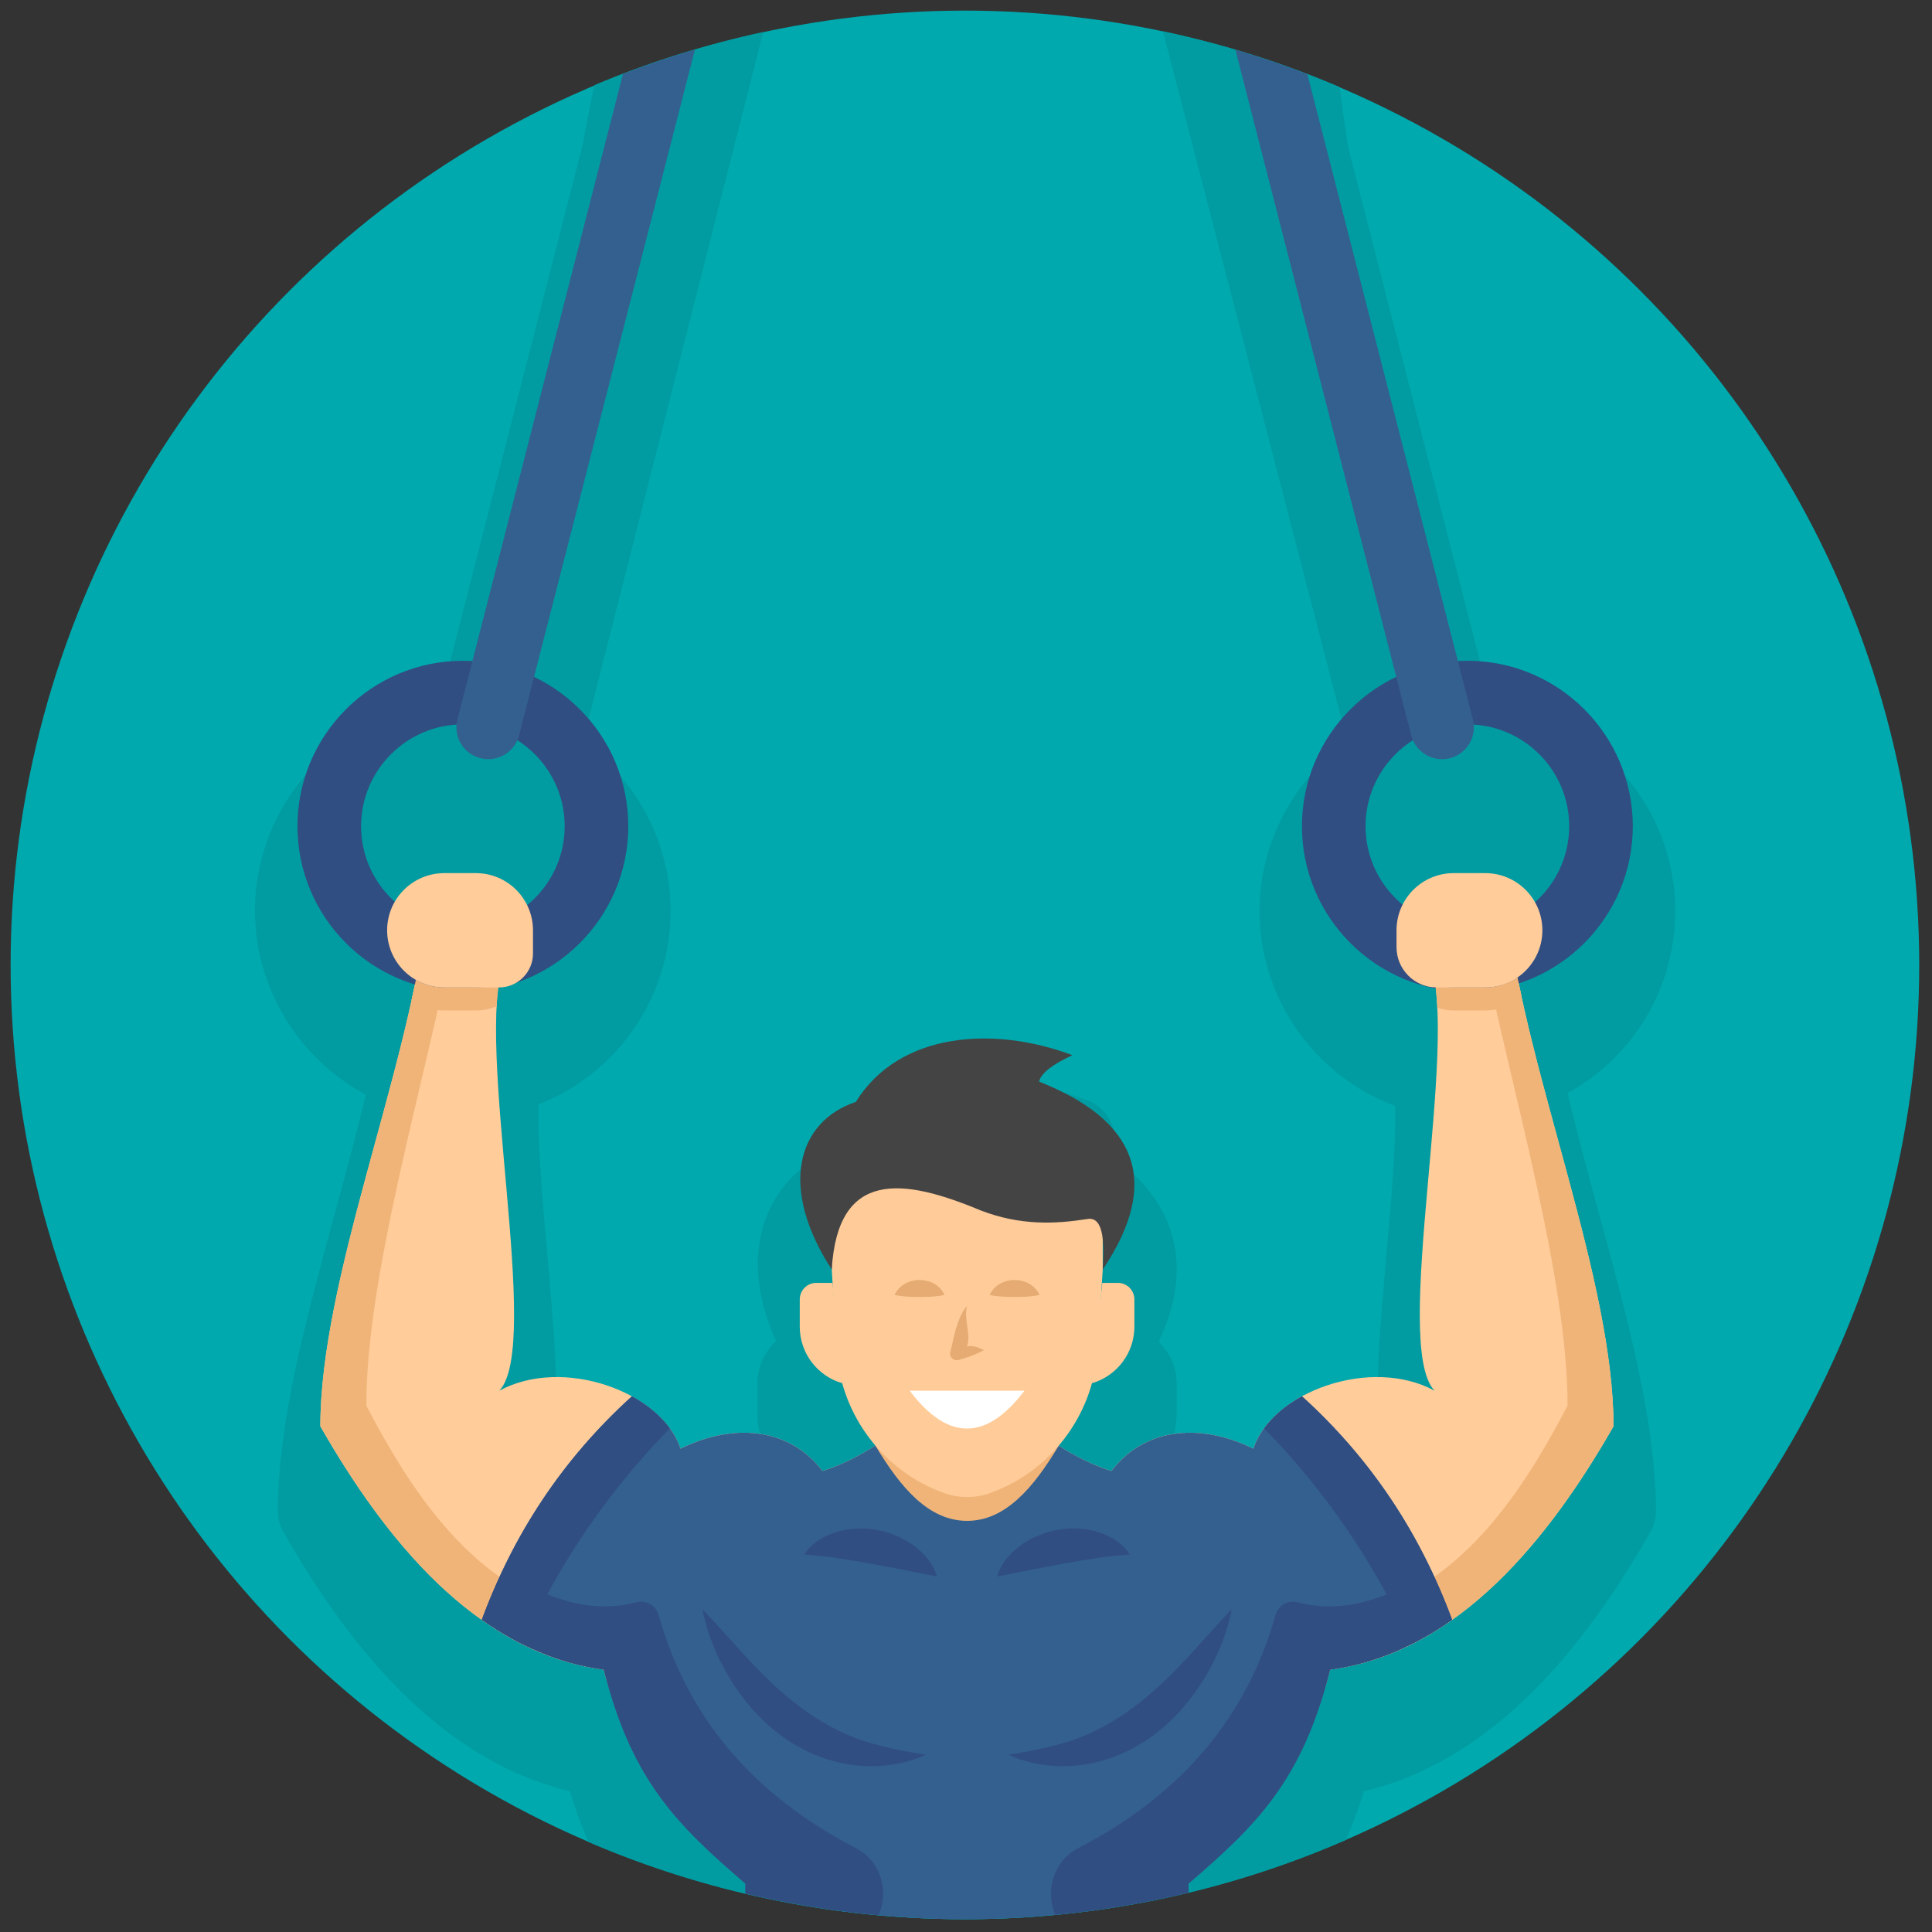 <svg xmlns="http://www.w3.org/2000/svg" xmlns:xlink="http://www.w3.org/1999/xlink" version="1.1" width="256" height="256" viewBox="0 0 256 256" xml:space="preserve">

<rect x="0" y="0" width="256" height="256" fill="#333333" stroke="none"/>

<defs>
</defs>
<g style="stroke: none; stroke-width: 0; stroke-dasharray: none; stroke-linecap: butt; stroke-linejoin: miter; stroke-miterlimit: 10; fill: none; fill-rule: nonzero; opacity: 1;" transform="translate(1.407 1.407) scale(2.81 2.81)" >
	<circle cx="45" cy="45" r="45" style="stroke: none; stroke-width: 1; stroke-dasharray: none; stroke-linecap: butt; stroke-linejoin: miter; stroke-miterlimit: 10; fill: rgb(0,169,174); fill-rule: nonzero; opacity: 1;" transform="  matrix(1 0 0 1 0 0) "/>
	<path d="M 77.585 70.755 c 0 -4.182 -1.358 -9.163 -2.673 -13.981 c -0.521 -1.91 -1.057 -3.876 -1.49 -5.734 c 3.094 -1.699 5.072 -4.957 5.072 -8.581 c 0 -5.026 -3.804 -9.181 -8.684 -9.737 L 63.086 6.5 c -0.075 -0.292 -0.224 -1.58 -0.422 -2.897 c -2.654 -1.134 -5.439 -2.018 -8.326 -2.627 l 8.694 33.497 c -2.558 1.821 -4.141 4.803 -4.141 7.985 c 0 4.142 2.615 7.789 6.402 9.19 c 0.034 1.923 -0.195 4.515 -0.418 7.028 c -0.288 3.256 -0.492 5.813 -0.406 7.762 c -0.021 0 -0.04 0 -0.06 0 c -1.789 0 -3.643 0.534 -5.162 1.567 c -0.073 0.049 -0.143 0.101 -0.228 0.166 l -0.197 0.148 c -0.326 0.254 -0.586 0.486 -0.821 0.734 c -0.091 0.096 -0.179 0.196 -0.264 0.301 c -1.08 -0.293 -2.151 -0.367 -3.162 -0.216 c -0.128 0.018 -0.252 0.045 -0.41 0.083 c -0.168 0.035 -0.333 0.077 -0.496 0.124 c 0.824 -0.869 1.32 -2.04 1.32 -3.289 v -1.287 c 0 -0.783 -0.326 -1.492 -0.851 -1.998 c 0.881 -1.852 1.079 -3.581 0.588 -5.16 c -0.431 -1.387 -1.374 -2.583 -2.816 -3.576 c 0.111 -0.264 0.168 -0.553 0.157 -0.851 c -0.029 -0.807 -0.54 -1.517 -1.295 -1.801 c -4.142 -1.557 -9.414 -1.353 -12.229 2.445 c -1.428 0.664 -2.472 1.796 -2.976 3.245 c -0.583 1.677 -0.392 3.641 0.527 5.664 c -0.544 0.508 -0.884 1.23 -0.884 2.031 v 1.288 c 0 1.245 0.493 2.412 1.313 3.281 c -1.255 -0.364 -2.649 -0.365 -4.072 0.017 c -0.087 -0.106 -0.177 -0.209 -0.27 -0.308 c -0.229 -0.241 -0.496 -0.48 -0.828 -0.738 l -0.188 -0.141 c -1.574 -1.146 -3.512 -1.739 -5.385 -1.739 c -0.021 0 -0.041 0 -0.062 0 c 0.085 -1.948 -0.119 -4.501 -0.407 -7.752 c -0.226 -2.546 -0.458 -5.172 -0.417 -7.101 c 3.744 -1.467 6.229 -5.078 6.229 -9.12 c 0 -3.181 -1.583 -6.164 -4.14 -7.985 l 8.506 -33.458 c -2.754 0.593 -5.418 1.43 -7.959 2.501 c -0.284 1.252 -0.511 2.638 -0.597 2.974 l -6.727 26.23 c -4.881 0.556 -8.685 4.711 -8.685 9.738 c 0 3.644 2.077 6.981 5.224 8.66 c -0.431 1.838 -0.959 3.775 -1.472 5.658 c -1.313 4.816 -2.672 9.798 -2.672 13.979 c 0 0.348 0.091 0.689 0.263 0.992 c 2.558 4.477 5.239 7.67 8.199 9.766 c 0.342 0.242 0.691 0.471 1.069 0.699 c 0.334 0.2 0.675 0.39 1.021 0.564 c 0.018 0.01 0.035 0.02 0.049 0.027 l 0 -0.001 c 0.021 0.012 0.036 0.02 0.037 0.02 c 0.023 0.013 0.091 0.048 0.115 0.06 l 0.208 0.095 c 0.186 0.088 0.372 0.175 0.596 0.27 l 0.049 0.015 c 0.031 0.015 0.062 0.027 0.092 0.039 c 0.026 0.011 0.067 0.028 0.083 0.035 c 0.149 0.059 0.299 0.117 0.496 0.188 c 0.198 0.07 0.399 0.134 0.591 0.193 c 0.064 0.021 0.129 0.043 0.196 0.063 l 0.18 0.056 c 0.01 0.003 0.02 0.006 0.029 0.009 c 0.003 0.001 0.006 0.001 0.01 0.002 c 0.042 0.012 0.085 0.021 0.128 0.029 l 0.093 0.021 c 0.087 0.022 0.175 0.044 0.265 0.064 c 0.107 0.354 0.219 0.696 0.336 1.023 l 0.091 0.251 c 0.075 0.203 0.151 0.401 0.228 0.59 l 0.083 0.2 c 0.006 0.016 0.012 0.031 0.019 0.047 c 0.041 0.097 0.086 0.195 0.128 0.292 C 32.706 88.701 38.701 90 45 90 c 6.388 0 12.461 -1.339 17.965 -3.739 c 0.307 -0.705 0.597 -1.452 0.853 -2.3 c 0.064 -0.015 0.128 -0.03 0.189 -0.046 l 0.11 -0.025 c 0.013 -0.003 0.083 -0.023 0.097 -0.027 l 0.258 -0.075 c 0.011 -0.003 0.104 -0.03 0.114 -0.033 l 0.136 -0.04 c 0.034 -0.009 0.117 -0.032 0.151 -0.044 l 0.398 -0.133 c 0.228 -0.081 0.453 -0.167 0.677 -0.259 c 0.045 -0.019 0.089 -0.039 0.133 -0.061 l -0.024 0.015 c 0.266 -0.111 0.525 -0.233 0.783 -0.36 c 0.05 -0.022 0.099 -0.047 0.147 -0.073 c 0.295 -0.147 0.586 -0.306 0.861 -0.468 l 0.186 -0.109 c 0.014 -0.008 0.026 -0.016 0.037 -0.022 c 0.357 -0.215 0.707 -0.443 1.051 -0.687 c 0.012 -0.009 0.023 -0.018 0.036 -0.026 c 2.944 -2.094 5.615 -5.28 8.162 -9.739 C 77.494 71.444 77.585 71.103 77.585 70.755 z" style="stroke: none; stroke-width: 1; stroke-dasharray: none; stroke-linecap: butt; stroke-linejoin: miter; stroke-miterlimit: 10; fill: rgb(0,156,161); fill-rule: nonzero; opacity: 1;" transform=" matrix(1 0 0 1 0 0) " stroke-linecap="round" />
	<path d="M 70.611 42.879 l -3.692 1.935 c 1.441 3.86 -1.821 18.115 0.226 20.263 c -2.994 -1.628 -7.648 0.042 -8.545 2.733 c -2.69 -1.312 -5.224 -0.871 -6.694 1.055 c -1.216 -0.37 -2.608 -1.187 -3.505 -1.934 l -3.301 0 h -0.006 H 45.09 l -3.301 0 c -0.897 0.747 -2.289 1.564 -3.505 1.934 c -1.47 -1.925 -4.004 -2.367 -6.694 -1.055 c -0.896 -2.691 -5.551 -4.361 -8.545 -2.733 c 2.046 -2.148 -1.216 -16.402 0.226 -20.263 l -3.692 -1.935 c -0.909 7.359 -4.974 16.977 -4.974 23.876 c 2.99 5.233 7.292 10.675 13.363 11.475 c 1.319 5.233 5.07 7.317 8.298 10.093 h 8.829 h 8.829 c 3.228 -2.776 6.979 -4.86 8.298 -10.093 c 6.071 -0.8 10.373 -6.242 13.363 -11.475 C 75.585 59.856 71.52 50.238 70.611 42.879 z" style="stroke: none; stroke-width: 1; stroke-dasharray: none; stroke-linecap: butt; stroke-linejoin: miter; stroke-miterlimit: 10; fill: rgb(255,204,154); fill-rule: nonzero; opacity: 1;" transform=" matrix(1 0 0 1 0 0) " stroke-linecap="round" />
	<path d="M 64.39 77.268 c -0.04 0.173 -0.089 0.333 -0.133 0.5 c 0.909 -0.29 1.772 -0.688 2.594 -1.169 C 66.064 76.91 65.246 77.144 64.39 77.268 z" style="stroke: none; stroke-width: 1; stroke-dasharray: none; stroke-linecap: butt; stroke-linejoin: miter; stroke-miterlimit: 10; fill: rgb(255,204,154); fill-rule: nonzero; opacity: 1;" transform=" matrix(1 0 0 1 0 0) " stroke-linecap="round" />
	<path d="M 60.358 65.67 c 0.137 0.064 0.272 0.111 0.41 0.185 c 0.058 -0.192 0.135 -0.379 0.224 -0.561 C 60.771 65.409 60.558 65.533 60.358 65.67 z" style="stroke: none; stroke-width: 1; stroke-dasharray: none; stroke-linecap: butt; stroke-linejoin: miter; stroke-miterlimit: 10; fill: rgb(255,204,154); fill-rule: nonzero; opacity: 1;" transform=" matrix(1 0 0 1 0 0) " stroke-linecap="round" />
	<path d="M 29.053 76.184 c -6.071 -0.876 -9.289 -4.67 -12.279 -10.401 c 0 -6.092 2.641 -14.824 4.141 -22.204 l -1.335 -0.7 c -0.909 7.359 -4.974 16.977 -4.974 23.876 c 2.99 5.233 7.292 10.675 13.363 11.475 c 1.319 5.233 5.07 7.317 8.298 10.093 h 2.168 C 35.207 85.283 30.372 81.915 29.053 76.184 z" style="stroke: none; stroke-width: 1; stroke-dasharray: none; stroke-linecap: butt; stroke-linejoin: miter; stroke-miterlimit: 10; fill: rgb(240,180,121); fill-rule: nonzero; opacity: 1;" transform=" matrix(1 0 0 1 0 0) " stroke-linecap="round" />
	<path d="M 61.138 76.184 c 6.071 -0.876 9.289 -4.67 12.279 -10.401 c 0 -6.092 -2.641 -14.824 -4.141 -22.204 l 1.335 -0.7 c 0.909 7.359 4.974 16.977 4.974 23.876 c -2.99 5.233 -7.292 10.675 -13.363 11.475 c -1.319 5.233 -5.07 7.317 -8.298 10.093 h -2.168 C 54.984 85.283 59.819 81.915 61.138 76.184 z" style="stroke: none; stroke-width: 1; stroke-dasharray: none; stroke-linecap: butt; stroke-linejoin: miter; stroke-miterlimit: 10; fill: rgb(240,180,121); fill-rule: nonzero; opacity: 1;" transform=" matrix(1 0 0 1 0 0) " stroke-linecap="round" />
	<path d="M 21.327 46.259 c -4.301 0 -7.801 -3.499 -7.801 -7.8 s 3.5 -7.801 7.801 -7.801 s 7.8 3.5 7.8 7.801 S 25.628 46.259 21.327 46.259 z M 21.327 33.658 c -2.647 0 -4.801 2.154 -4.801 4.801 s 2.154 4.8 4.801 4.8 s 4.8 -2.153 4.8 -4.8 S 23.974 33.658 21.327 33.658 z" style="stroke: none; stroke-width: 1; stroke-dasharray: none; stroke-linecap: butt; stroke-linejoin: miter; stroke-miterlimit: 10; fill: rgb(48,78,130); fill-rule: nonzero; opacity: 1;" transform=" matrix(1 0 0 1 0 0) " stroke-linecap="round" />
	<path d="M 68.693 46.259 c -4.302 0 -7.801 -3.499 -7.801 -7.8 s 3.499 -7.801 7.801 -7.801 s 7.801 3.5 7.801 7.801 S 72.995 46.259 68.693 46.259 z M 68.693 33.658 c -2.647 0 -4.801 2.154 -4.801 4.801 s 2.153 4.8 4.801 4.8 s 4.801 -2.153 4.801 -4.8 S 71.341 33.658 68.693 33.658 z" style="stroke: none; stroke-width: 1; stroke-dasharray: none; stroke-linecap: butt; stroke-linejoin: miter; stroke-miterlimit: 10; fill: rgb(48,78,130); fill-rule: nonzero; opacity: 1;" transform=" matrix(1 0 0 1 0 0) " stroke-linecap="round" />
	<path d="M 21.936 47.147 c 0.348 0 0.678 -0.071 0.983 -0.191 c 0.022 -0.411 0.058 -0.791 0.111 -1.134 c -0.335 0.15 -0.703 0.241 -1.094 0.241 H 20.45 c -0.488 0 -0.945 -0.13 -1.34 -0.356 c -0.063 0.313 -0.135 0.632 -0.204 0.949 c 0.438 0.307 0.969 0.491 1.544 0.491 H 21.936 z" style="stroke: none; stroke-width: 1; stroke-dasharray: none; stroke-linecap: butt; stroke-linejoin: miter; stroke-miterlimit: 10; fill: rgb(240,180,121); fill-rule: nonzero; opacity: 1;" transform=" matrix(1 0 0 1 0 0) " stroke-linecap="round" />
	<path d="M 71.057 45.58 c -0.434 0.3 -0.956 0.483 -1.523 0.483 h -1.486 c -0.306 0 -0.599 -0.055 -0.873 -0.149 c 0.048 0.337 0.081 0.707 0.101 1.107 c 0.246 0.074 0.502 0.126 0.773 0.126 h 1.486 c 0.657 0 1.252 -0.245 1.72 -0.636 C 71.186 46.199 71.118 45.887 71.057 45.58 z" style="stroke: none; stroke-width: 1; stroke-dasharray: none; stroke-linecap: butt; stroke-linejoin: miter; stroke-miterlimit: 10; fill: rgb(240,180,121); fill-rule: nonzero; opacity: 1;" transform=" matrix(1 0 0 1 0 0) " stroke-linecap="round" />
	<path d="M 60.894 65.342 c -1.1 0.602 -1.958 1.463 -2.293 2.468 c -2.69 -1.312 -5.224 -0.87 -6.694 1.055 c -1.216 -0.37 -2.608 -1.187 -3.505 -1.934 h -3.301 H 45.09 h -3.301 c -0.897 0.747 -2.289 1.564 -3.505 1.934 c -1.47 -1.925 -4.004 -2.367 -6.694 -1.055 c -0.334 -1.005 -1.193 -1.866 -2.293 -2.468 c -3.273 2.965 -5.592 6.501 -7.076 10.536 c 1.713 1.213 3.619 2.072 5.748 2.352 c 1.319 5.233 3.454 7.317 6.681 10.093 c -0.002 0.148 -0.002 0.314 -0.004 0.466 C 37.972 89.573 41.435 90 45 90 c 3.633 0 7.161 -0.442 10.544 -1.255 c -0.002 -0.137 -0.002 -0.289 -0.004 -0.422 c 3.228 -2.776 5.362 -4.86 6.681 -10.093 c 2.128 -0.28 4.035 -1.139 5.748 -2.352 C 66.485 71.844 64.167 68.308 60.894 65.342 z" style="stroke: none; stroke-width: 1; stroke-dasharray: none; stroke-linecap: butt; stroke-linejoin: miter; stroke-miterlimit: 10; fill: rgb(52,96,143); fill-rule: nonzero; opacity: 1;" transform=" matrix(1 0 0 1 0 0) " stroke-linecap="round" />
	<path d="M 60.693 75.055 c -0.459 -0.12 -0.919 0.145 -1.048 0.602 c -1.319 4.691 -4.322 8.409 -9.296 10.987 c -1.182 0.613 -1.574 2.001 -1.086 3.149 c 2.141 -0.201 4.237 -0.557 6.28 -1.048 c -0.002 -0.137 -0.002 -0.289 -0.003 -0.422 c 3.228 -2.776 5.362 -4.86 6.681 -10.093 c 0.232 -0.031 0.46 -0.071 0.687 -0.115 c 0.244 -0.047 0.485 -0.104 0.723 -0.166 c 0.204 -0.053 0.405 -0.114 0.605 -0.178 c 0.121 -0.038 0.243 -0.076 0.363 -0.118 c 0.198 -0.07 0.393 -0.145 0.587 -0.225 c 0.05 -0.02 0.099 -0.042 0.148 -0.063 c 0.926 -0.396 1.803 -0.899 2.635 -1.488 c -0.293 -0.797 -0.629 -1.569 -0.988 -2.327 C 64.857 74.968 62.757 75.594 60.693 75.055 z" style="stroke: none; stroke-width: 1; stroke-dasharray: none; stroke-linecap: butt; stroke-linejoin: miter; stroke-miterlimit: 10; fill: rgb(48,78,130); fill-rule: nonzero; opacity: 1;" transform=" matrix(1 0 0 1 0 0) " stroke-linecap="round" />
	<path d="M 39.853 86.644 c -4.974 -2.578 -7.977 -6.295 -9.296 -10.987 c -0.129 -0.457 -0.588 -0.722 -1.048 -0.602 c -2.067 0.54 -4.17 -0.089 -6.297 -1.509 c -0.36 0.76 -0.697 1.533 -0.991 2.332 c 0.002 0.001 0.004 0.003 0.006 0.004 c 0.203 0.144 0.409 0.282 0.618 0.415 c 0.031 0.02 0.062 0.038 0.093 0.058 c 0.401 0.252 0.811 0.484 1.233 0.694 c 0.022 0.011 0.044 0.024 0.066 0.034 c 0.15 0.074 0.305 0.14 0.458 0.208 c 0.144 0.064 0.289 0.126 0.435 0.185 c 0.13 0.052 0.261 0.103 0.392 0.15 c 0.228 0.082 0.459 0.158 0.693 0.226 c 0.061 0.018 0.121 0.04 0.183 0.057 c 0.304 0.084 0.615 0.153 0.929 0.213 c 0.212 0.04 0.425 0.079 0.642 0.108 c 0.057 0.224 0.117 0.435 0.176 0.648 c 0.059 0.212 0.12 0.419 0.183 0.62 c 0.025 0.082 0.051 0.163 0.077 0.243 c 0.063 0.195 0.127 0.386 0.193 0.571 c 0.028 0.078 0.056 0.154 0.084 0.23 c 0.067 0.182 0.135 0.36 0.205 0.533 c 0.029 0.071 0.059 0.141 0.088 0.211 c 0.072 0.171 0.145 0.34 0.22 0.503 c 0.029 0.063 0.059 0.123 0.088 0.184 c 0.079 0.165 0.158 0.328 0.24 0.485 c 0.026 0.05 0.053 0.098 0.08 0.147 c 0.088 0.164 0.177 0.326 0.268 0.482 c 0.018 0.03 0.036 0.058 0.054 0.088 c 0.681 1.139 1.469 2.09 2.375 3.001 c 0.01 0.01 0.019 0.02 0.029 0.03 c 0.147 0.147 0.297 0.293 0.45 0.439 c 0.01 0.01 0.021 0.02 0.031 0.03 c 0.486 0.462 1.004 0.921 1.555 1.398 c 0.001 0.001 0.001 0.002 0.002 0.003 c 0.095 0.082 0.187 0.163 0.284 0.246 c -0.002 0.119 -0.003 0.243 -0.004 0.364 c 0 0.003 0.002 0.005 0.002 0.007 c 0 0.03 0 0.065 -0.001 0.095 c 2.046 0.482 4.143 0.827 6.285 1.019 C 41.431 88.657 41.041 87.259 39.853 86.644 z" style="stroke: none; stroke-width: 1; stroke-dasharray: none; stroke-linecap: butt; stroke-linejoin: miter; stroke-miterlimit: 10; fill: rgb(48,78,130); fill-rule: nonzero; opacity: 1;" transform=" matrix(1 0 0 1 0 0) " stroke-linecap="round" />
	<path d="M 32.62 75.384 c 0.819 0.844 1.54 1.697 2.288 2.49 c 0.747 0.792 1.519 1.517 2.345 2.135 c 0.829 0.613 1.712 1.127 2.696 1.485 c 0.985 0.357 2.052 0.566 3.214 0.752 c -1.072 0.482 -2.298 0.643 -3.51 0.474 c -1.212 -0.168 -2.391 -0.678 -3.365 -1.415 c -0.983 -0.732 -1.77 -1.668 -2.382 -2.673 C 33.293 77.624 32.846 76.537 32.62 75.384 z" style="stroke: none; stroke-width: 1; stroke-dasharray: none; stroke-linecap: butt; stroke-linejoin: miter; stroke-miterlimit: 10; fill: rgb(48,78,130); fill-rule: nonzero; opacity: 1;" transform=" matrix(1 0 0 1 0 0) " stroke-linecap="round" />
	<path d="M 57.583 75.384 c -0.226 1.153 -0.673 2.24 -1.285 3.247 c -0.612 1.005 -1.399 1.941 -2.382 2.673 c -0.974 0.737 -2.153 1.247 -3.365 1.415 c -1.212 0.17 -2.438 0.008 -3.51 -0.474 c 1.162 -0.187 2.229 -0.396 3.214 -0.752 c 0.984 -0.359 1.867 -0.872 2.696 -1.485 c 0.826 -0.618 1.597 -1.343 2.345 -2.135 C 56.043 77.081 56.764 76.228 57.583 75.384 z" style="stroke: none; stroke-width: 1; stroke-dasharray: none; stroke-linecap: butt; stroke-linejoin: miter; stroke-miterlimit: 10; fill: rgb(48,78,130); fill-rule: nonzero; opacity: 1;" transform=" matrix(1 0 0 1 0 0) " stroke-linecap="round" />
	<path d="M 52.774 72.799 c -0.646 0.053 -1.156 0.111 -1.662 0.19 c -0.5 0.073 -0.98 0.155 -1.464 0.243 l -1.472 0.278 l -1.658 0.33 c 0.18 -0.633 0.63 -1.12 1.131 -1.487 c 0.51 -0.362 1.1 -0.602 1.713 -0.712 c 0.613 -0.11 1.257 -0.09 1.866 0.086 C 51.832 71.911 52.424 72.242 52.774 72.799 z" style="stroke: none; stroke-width: 1; stroke-dasharray: none; stroke-linecap: butt; stroke-linejoin: miter; stroke-miterlimit: 10; fill: rgb(48,78,130); fill-rule: nonzero; opacity: 1;" transform=" matrix(1 0 0 1 0 0) " stroke-linecap="round" />
	<path d="M 37.429 72.799 c 0.351 -0.557 0.942 -0.888 1.544 -1.071 c 0.61 -0.176 1.253 -0.196 1.866 -0.086 c 0.614 0.109 1.203 0.349 1.713 0.712 c 0.502 0.367 0.951 0.855 1.131 1.487 l -1.658 -0.33 l -1.472 -0.278 c -0.484 -0.088 -0.964 -0.17 -1.464 -0.243 C 38.585 72.91 38.075 72.852 37.429 72.799 z" style="stroke: none; stroke-width: 1; stroke-dasharray: none; stroke-linecap: butt; stroke-linejoin: miter; stroke-miterlimit: 10; fill: rgb(48,78,130); fill-rule: nonzero; opacity: 1;" transform=" matrix(1 0 0 1 0 0) " stroke-linecap="round" />
	<path d="M 45.102 71.215 c 1.802 0 3.127 -1.551 4.321 -3.546 c -0.495 -0.297 -0.648 -0.427 -1.02 -0.737 l -3.301 0 l -3.301 0 c -0.372 0.31 -0.525 0.44 -1.02 0.738 C 41.974 69.664 43.299 71.215 45.102 71.215 z" style="stroke: none; stroke-width: 1; stroke-dasharray: none; stroke-linecap: butt; stroke-linejoin: miter; stroke-miterlimit: 10; fill: rgb(240,180,121); fill-rule: nonzero; opacity: 1;" transform=" matrix(1 0 0 1 0 0) " stroke-linecap="round" />
	<path d="M 51.499 59.363 l -0.254 3.945 h 0 c -0.251 2.996 -2.223 5.57 -5.05 6.592 h 0 c -0.353 0.128 -0.723 0.191 -1.093 0.191 h 0 c -0.37 0 -0.74 -0.064 -1.093 -0.191 h 0 c -2.827 -1.022 -4.8 -3.597 -5.05 -6.592 l -0.239 -3.945 v -4.352 l 12.779 -0.114 V 59.363 z" style="stroke: none; stroke-width: 1; stroke-dasharray: none; stroke-linecap: butt; stroke-linejoin: miter; stroke-miterlimit: 10; fill: rgb(255,204,153); fill-rule: nonzero; opacity: 1;" transform=" matrix(1 0 0 1 0 0) " stroke-linecap="round" />
	<path d="M 51.499 59.363 c 2.822 -4.2 1.542 -7.063 -3.003 -8.861 c 0.099 -0.415 0.671 -0.83 1.575 -1.245 c -3.737 -1.404 -8.181 -1.083 -10.214 2.2 c -2.785 0.939 -3.638 4.056 -1.137 7.906 c 0.279 -4.712 3.338 -4.329 7.03 -2.783 c 1.867 0.715 3.488 0.641 5.017 0.403 C 51.602 56.827 51.561 58.313 51.499 59.363 z" style="stroke: none; stroke-width: 1; stroke-dasharray: none; stroke-linecap: butt; stroke-linejoin: miter; stroke-miterlimit: 10; fill: rgb(68,68,68); fill-rule: nonzero; opacity: 1;" transform=" matrix(1 0 0 1 0 0) " stroke-linecap="round" />
	<path d="M 39.211 64.724 c -1.155 -0.336 -1.999 -1.402 -1.999 -2.665 v -1.287 c 0 -0.43 0.349 -0.779 0.779 -0.779 h 0.766 L 39.211 64.724 z" style="stroke: none; stroke-width: 1; stroke-dasharray: none; stroke-linecap: butt; stroke-linejoin: miter; stroke-miterlimit: 10; fill: rgb(255,204,153); fill-rule: nonzero; opacity: 1;" transform=" matrix(1 0 0 1 0 0) " stroke-linecap="round" />
	<path d="M 50.991 64.724 c 1.155 -0.336 2 -1.403 2 -2.666 v -1.286 c 0 -0.43 -0.349 -0.779 -0.779 -0.779 h -0.737 L 50.991 64.724 z" style="stroke: none; stroke-width: 1; stroke-dasharray: none; stroke-linecap: butt; stroke-linejoin: miter; stroke-miterlimit: 10; fill: rgb(255,204,153); fill-rule: nonzero; opacity: 1;" transform=" matrix(1 0 0 1 0 0) " stroke-linecap="round" />
	<path d="M 47.807 65.079 c -1.803 2.37 -3.607 2.387 -5.41 0 H 47.807 z" style="stroke: none; stroke-width: 1; stroke-dasharray: none; stroke-linecap: butt; stroke-linejoin: miter; stroke-miterlimit: 10; fill: rgb(255,255,255); fill-rule: nonzero; opacity: 1;" transform=" matrix(1 0 0 1 0 0) " stroke-linecap="round" />
	<path d="M 41.681 60.565 c 0.43 -0.943 1.928 -0.947 2.358 0 c -0.512 0.097 -0.839 0.088 -1.179 0.096 C 42.52 60.651 42.192 60.66 41.681 60.565 z" style="stroke: none; stroke-width: 1; stroke-dasharray: none; stroke-linecap: butt; stroke-linejoin: miter; stroke-miterlimit: 10; fill: rgb(229,171,115); fill-rule: nonzero; opacity: 1;" transform=" matrix(1 0 0 1 0 0) " stroke-linecap="round" />
	<path d="M 46.164 60.565 c 0.43 -0.943 1.928 -0.947 2.358 0 c -0.512 0.097 -0.839 0.088 -1.179 0.096 C 47.002 60.651 46.675 60.66 46.164 60.565 z" style="stroke: none; stroke-width: 1; stroke-dasharray: none; stroke-linecap: butt; stroke-linejoin: miter; stroke-miterlimit: 10; fill: rgb(229,171,115); fill-rule: nonzero; opacity: 1;" transform=" matrix(1 0 0 1 0 0) " stroke-linecap="round" />
	<path d="M 59.108 66.854 c 0.435 -0.595 1.055 -1.112 1.786 -1.512 c 3.273 2.965 5.592 6.501 7.076 10.536 c -0.612 0.433 -1.25 0.819 -1.912 1.152 C 64.347 73.276 62.058 69.868 59.108 66.854 z" style="stroke: none; stroke-width: 1; stroke-dasharray: none; stroke-linecap: butt; stroke-linejoin: miter; stroke-miterlimit: 10; fill: rgb(48,78,130); fill-rule: nonzero; opacity: 1;" transform=" matrix(1 0 0 1 0 0) " stroke-linecap="round" />
	<path d="M 31.084 66.854 c -0.435 -0.595 -1.055 -1.112 -1.786 -1.512 c -3.273 2.965 -5.592 6.501 -7.076 10.536 c 0.612 0.433 1.25 0.819 1.912 1.152 C 25.844 73.276 28.134 69.868 31.084 66.854 z" style="stroke: none; stroke-width: 1; stroke-dasharray: none; stroke-linecap: butt; stroke-linejoin: miter; stroke-miterlimit: 10; fill: rgb(48,78,130); fill-rule: nonzero; opacity: 1;" transform=" matrix(1 0 0 1 0 0) " stroke-linecap="round" />
	<path d="M 45.096 62.997 c 0.237 -0.072 0.509 0.014 0.797 0.169 c -0.403 0.218 -0.799 0.36 -1.204 0.465 c -0.167 0.043 -0.337 -0.057 -0.38 -0.223 c -0.013 -0.051 -0.013 -0.102 -0.002 -0.15 l 0.04 -0.166 c 0.026 -0.108 0.071 -0.267 0.103 -0.433 c 0.045 -0.165 0.073 -0.342 0.132 -0.518 c 0.107 -0.353 0.239 -0.72 0.511 -1.066 C 44.946 61.784 45.305 62.431 45.096 62.997 z" style="stroke: none; stroke-width: 1; stroke-dasharray: none; stroke-linecap: butt; stroke-linejoin: miter; stroke-miterlimit: 10; fill: rgb(229,171,115); fill-rule: nonzero; opacity: 1;" transform=" matrix(1 0 0 1 0 0) " stroke-linecap="round" />
	<path d="M 23.03 46.063 H 20.45 c -1.489 0 -2.696 -1.207 -2.696 -2.696 v 0 c 0 -1.489 1.207 -2.696 2.696 -2.696 h 1.486 c 1.489 0 2.696 1.207 2.696 2.696 v 1.094 C 24.633 45.345 23.915 46.063 23.03 46.063 z" style="stroke: none; stroke-width: 1; stroke-dasharray: none; stroke-linecap: butt; stroke-linejoin: miter; stroke-miterlimit: 10; fill: rgb(255,204,154); fill-rule: nonzero; opacity: 1;" transform=" matrix(1 0 0 1 0 0) " stroke-linecap="round" />
	<path d="M 69.534 46.063 h -2.281 c -1.05 0 -1.901 -0.851 -1.901 -1.901 v -0.795 c 0 -1.489 1.207 -2.696 2.696 -2.696 h 1.486 c 1.489 0 2.696 1.207 2.696 2.696 v 0 C 72.23 44.855 71.023 46.063 69.534 46.063 z" style="stroke: none; stroke-width: 1; stroke-dasharray: none; stroke-linecap: butt; stroke-linejoin: miter; stroke-miterlimit: 10; fill: rgb(255,204,154); fill-rule: nonzero; opacity: 1;" transform=" matrix(1 0 0 1 0 0) " stroke-linecap="round" />
	<path d="M 66.045 34.171 c 0.206 0.802 1.023 1.286 1.826 1.08 c 0.803 -0.206 1.286 -1.023 1.081 -1.826 L 61.148 2.997 c -1.111 -0.427 -2.242 -0.812 -3.393 -1.152 L 66.045 34.171 z" style="stroke: none; stroke-width: 1; stroke-dasharray: none; stroke-linecap: butt; stroke-linejoin: miter; stroke-miterlimit: 10; fill: rgb(52,96,143); fill-rule: nonzero; opacity: 1;" transform=" matrix(1 0 0 1 0 0) " stroke-linecap="round" />
	<path d="M 28.875 2.988 l -7.806 30.437 c -0.206 0.803 0.278 1.62 1.081 1.826 c 0.802 0.206 1.62 -0.278 1.826 -1.08 l 8.292 -32.332 C 31.116 2.178 29.985 2.561 28.875 2.988 z" style="stroke: none; stroke-width: 1; stroke-dasharray: none; stroke-linecap: butt; stroke-linejoin: miter; stroke-miterlimit: 10; fill: rgb(52,96,143); fill-rule: nonzero; opacity: 1;" transform=" matrix(1 0 0 1 0 0) " stroke-linecap="round" />
</g>
</svg>